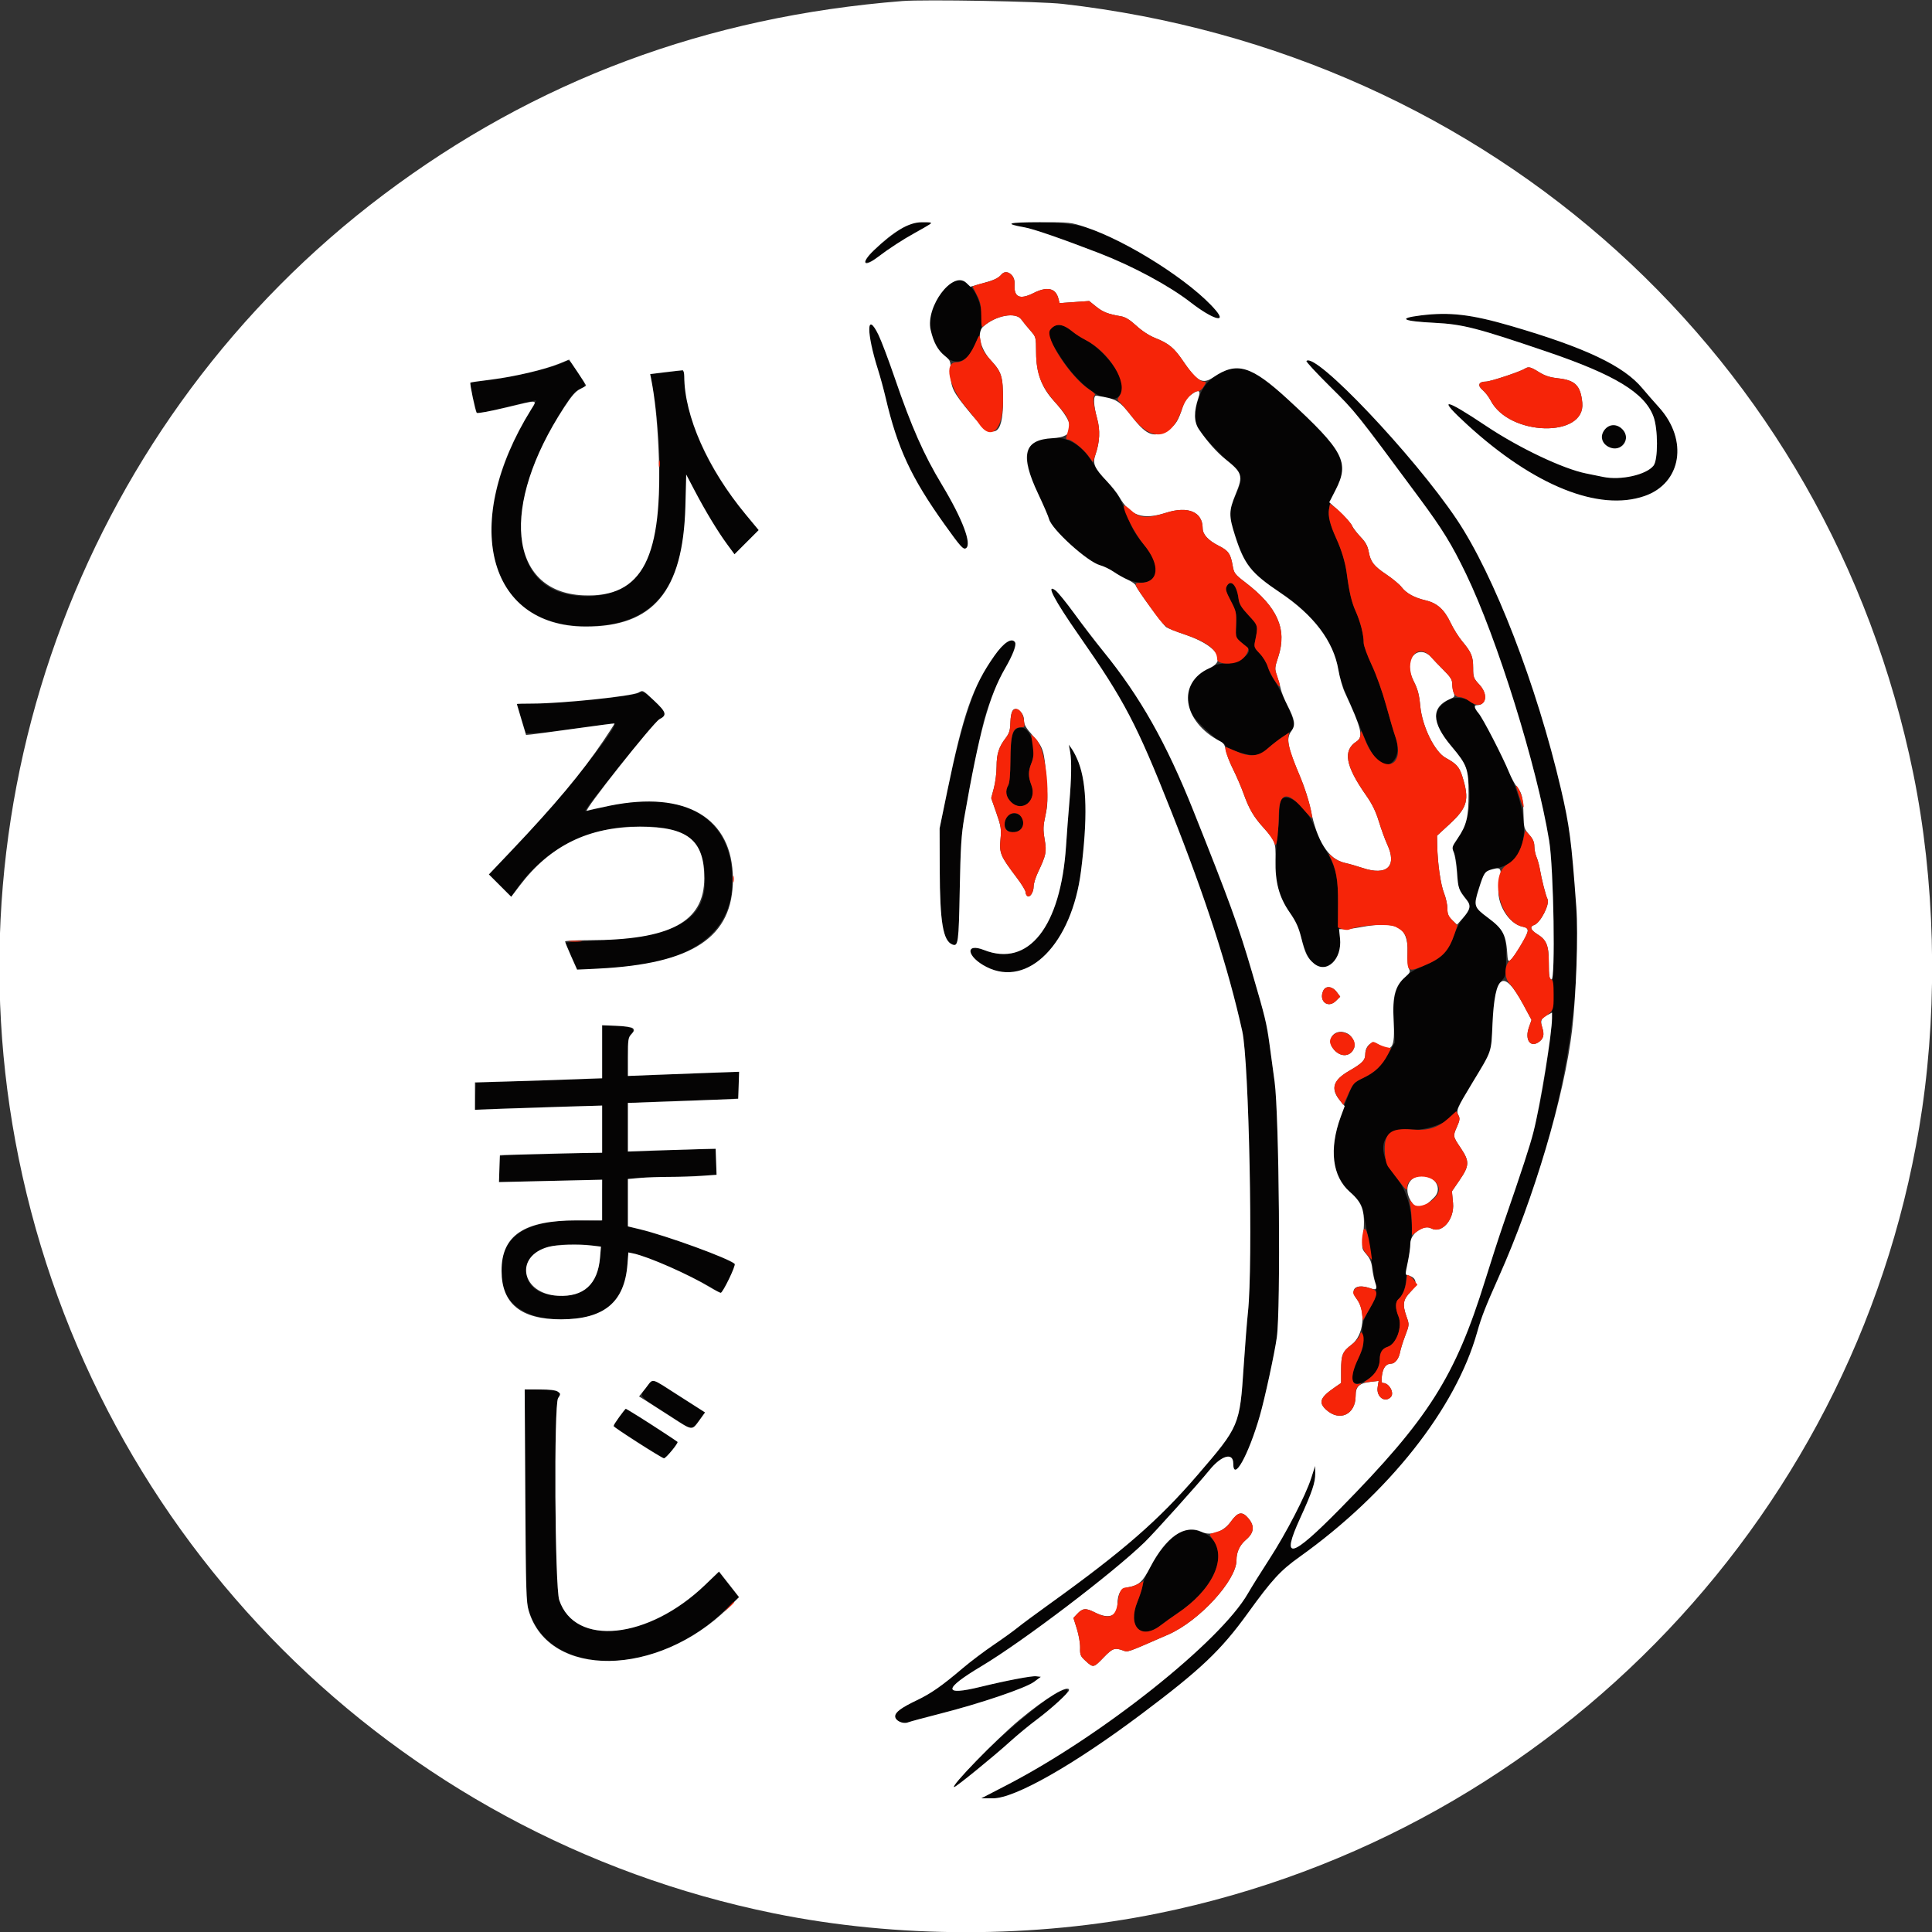 <svg id="svg" version="1.1" xmlns="http://www.w3.org/2000/svg" xmlns:xlink="http://www.w3.org/1999/xlink" width="400" height="400" viewBox="0, 0, 400,400"><rect x="0" y="0" width="400" height="400" fill="#333333" stroke="none"/><g id="svgg"><path id="path0" d="M185.690 47.983 C 182.815 49.985,179.000 53.419,179.000 54.006 C 179.000 54.675,180.327 54.299,181.724 53.234 C 184.032 51.476,186.986 49.553,189.500 48.175 C 193.488 45.989,193.482 45.998,190.824 46.014 C 188.539 46.027,188.453 46.060,185.690 47.983 M209.417 46.360 C 209.738 46.547,210.938 46.863,212.084 47.063 C 213.938 47.386,219.631 49.351,227.500 52.382 C 234.481 55.072,242.020 59.125,246.490 62.592 C 250.946 66.049,254.074 67.060,251.750 64.293 C 246.833 58.439,233.506 49.921,224.731 47.024 C 221.505 45.959,207.701 45.361,209.417 46.360 M197.816 58.189 C 194.827 59.206,191.909 64.952,192.681 68.299 C 194.200 74.881,199.194 77.084,201.460 72.171 C 201.757 71.527,202.262 70.438,202.583 69.750 C 204.825 64.945,201.520 56.928,197.816 58.189 M294.156 65.301 C 289.248 65.913,290.335 66.500,297.000 66.836 C 302.867 67.133,305.797 67.885,320.333 72.831 C 334.368 77.606,340.498 81.339,342.326 86.223 C 343.296 88.816,343.308 95.185,342.346 96.409 C 340.845 98.316,335.549 99.497,331.902 98.738 C 330.947 98.539,329.360 98.215,328.374 98.018 C 323.588 97.059,314.463 92.721,307.667 88.174 C 298.823 82.256,297.491 82.190,303.833 87.982 C 317.623 100.578,331.030 105.963,340.481 102.701 C 348.152 100.054,349.606 91.107,343.469 84.324 C 342.386 83.128,340.844 81.359,340.041 80.395 C 336.166 75.735,328.258 71.982,312.833 67.482 C 304.609 65.083,300.118 64.559,294.156 65.301 M179.934 67.570 C 179.729 68.375,180.726 73.221,181.770 76.500 C 182.236 77.967,182.952 80.592,183.359 82.333 C 185.797 92.761,188.639 98.883,195.503 108.496 C 198.867 113.207,199.439 113.847,199.985 113.509 C 201.277 112.711,199.278 107.429,195.000 100.333 C 191.254 94.122,188.711 88.366,185.278 78.333 C 182.142 69.167,180.412 65.683,179.934 67.570 M218.455 67.412 C 216.367 68.358,216.571 69.385,219.829 74.327 C 225.035 82.221,232.333 85.423,232.333 79.811 C 232.333 77.272,228.153 72.112,224.649 70.324 C 223.841 69.912,222.652 69.154,222.007 68.639 C 220.440 67.389,219.342 67.010,218.455 67.412 M117.321 74.687 C 115.262 76.012,105.472 78.354,99.871 78.862 C 98.360 78.999,97.337 79.242,97.342 79.463 C 97.358 80.143,98.603 85.381,98.794 85.572 C 98.898 85.676,101.687 85.085,104.992 84.259 C 108.296 83.433,111.000 82.830,111.000 82.919 C 111.000 83.007,110.467 83.957,109.815 85.030 C 95.472 108.641,100.896 129.657,121.333 129.657 C 135.604 129.657,141.978 121.488,142.003 103.167 L 142.010 98.167 144.037 101.971 C 146.305 106.229,148.782 110.276,150.760 112.957 L 152.081 114.747 154.575 112.253 L 157.070 109.758 154.785 107.019 C 146.838 97.494,142.544 88.336,141.791 79.310 L 141.565 76.598 140.366 76.785 C 139.706 76.888,138.154 77.075,136.917 77.199 C 135.679 77.324,134.667 77.465,134.667 77.513 C 134.667 77.561,134.962 79.330,135.324 81.444 C 137.486 94.093,136.737 110.067,133.682 116.467 C 131.044 121.994,124.543 124.596,117.363 123.001 C 105.692 120.409,104.668 104.729,115.024 87.167 C 118.029 82.070,118.828 81.038,120.216 80.458 C 121.516 79.915,121.496 79.839,119.088 76.270 C 118.100 74.805,117.698 74.444,117.321 74.687 M270.333 74.852 C 270.333 74.955,272.634 77.317,275.446 80.102 C 280.666 85.273,280.620 85.216,293.905 103.167 C 298.672 109.608,300.568 112.694,303.530 118.833 C 310.126 132.503,318.395 159.253,320.892 175.000 C 321.789 180.653,321.794 209.042,320.900 215.500 C 318.797 230.692,317.920 234.134,311.200 253.593 C 310.359 256.027,308.683 261.202,307.475 265.093 C 301.278 285.053,295.790 293.701,277.519 312.292 C 267.232 322.759,265.089 323.269,269.212 314.268 C 271.663 308.916,272.339 306.896,272.306 305.031 L 272.278 303.500 271.480 306.000 C 270.325 309.619,266.280 317.446,262.782 322.833 C 261.115 325.400,259.121 328.595,258.351 329.933 C 252.605 339.921,228.088 359.407,208.500 369.555 L 203.167 372.317 205.589 372.325 C 210.097 372.340,222.270 365.431,236.330 354.876 C 248.617 345.653,252.766 341.718,258.345 333.996 C 263.351 327.065,265.095 325.166,269.031 322.360 C 287.501 309.190,301.399 291.611,305.834 275.812 C 306.712 272.683,307.538 270.572,310.323 264.333 C 326.050 229.098,330.458 194.494,323.183 163.360 C 318.168 141.895,309.331 119.042,301.590 107.518 C 292.476 93.949,270.333 70.809,270.333 74.852 M253.703 76.694 C 250.189 78.100,248.296 80.591,247.584 84.746 C 247.054 87.842,247.743 89.066,252.919 94.220 C 257.658 98.938,257.522 98.513,255.673 102.848 C 254.399 105.838,254.419 106.874,255.841 111.214 C 257.732 116.985,259.244 118.847,265.242 122.790 C 271.767 127.079,276.197 132.944,277.023 138.388 C 277.247 139.870,277.925 142.015,278.744 143.833 C 279.486 145.483,280.905 148.858,281.896 151.333 C 284.454 157.725,286.412 159.639,288.378 157.673 C 289.505 156.546,289.658 154.667,288.816 152.292 C 288.532 151.490,287.702 148.658,286.972 146.000 C 286.203 143.201,284.948 139.688,283.989 137.654 C 283.078 135.721,282.333 133.666,282.333 133.087 C 282.333 131.388,281.668 128.763,280.678 126.555 C 279.831 124.667,279.348 122.614,278.822 118.667 C 278.526 116.447,277.750 113.866,276.674 111.515 C 274.621 107.034,274.607 105.344,276.586 101.382 C 279.434 95.682,278.181 93.316,266.724 82.760 C 260.267 76.811,257.100 75.336,253.703 76.694 M332.391 88.771 C 330.206 91.098,333.592 94.438,335.848 92.182 C 336.298 91.732,336.667 90.975,336.667 90.500 C 336.667 88.405,333.818 87.253,332.391 88.771 M215.514 90.910 C 211.943 91.817,211.748 95.490,214.916 102.191 C 216.036 104.561,217.059 106.929,217.188 107.453 C 217.716 109.590,225.141 116.320,227.744 117.021 C 228.511 117.227,229.782 117.840,230.570 118.382 C 237.860 123.397,242.324 119.348,236.800 112.730 C 235.307 110.942,234.400 109.465,233.793 107.835 C 232.136 103.384,231.344 101.953,229.398 99.898 C 228.323 98.763,226.890 96.909,226.215 95.779 C 223.639 91.470,219.938 89.786,215.514 90.910 M253.980 121.370 C 253.665 121.959,253.801 122.450,254.809 124.374 C 255.941 126.537,256.008 126.836,255.924 129.364 C 255.825 132.304,255.610 131.874,258.257 134.028 C 259.528 135.062,256.657 137.333,254.079 137.333 C 248.208 137.333,243.858 143.362,246.610 147.685 C 247.675 149.358,251.211 152.747,252.689 153.511 C 253.227 153.790,253.667 154.144,253.667 154.298 C 253.667 154.877,257.712 156.333,259.319 156.333 C 260.741 156.333,261.116 156.167,262.547 154.902 C 263.438 154.115,264.944 152.981,265.895 152.382 C 268.415 150.792,268.453 150.201,266.321 145.584 C 265.369 143.521,264.225 141.347,263.779 140.752 C 263.334 140.158,262.759 138.972,262.502 138.117 C 262.233 137.225,261.512 136.028,260.809 135.308 C 259.731 134.205,259.611 133.919,259.810 132.943 C 260.516 129.497,260.539 129.593,258.499 127.390 C 256.978 125.747,256.569 125.063,256.423 123.922 C 256.066 121.126,254.812 119.816,253.980 121.370 M217.667 122.007 C 217.667 122.905,219.602 126.129,223.455 131.651 C 232.779 145.012,235.335 149.890,242.501 168.000 C 249.695 186.179,254.299 200.435,257.197 213.500 C 258.598 219.813,259.447 261.714,258.376 271.667 C 258.169 273.592,257.772 278.617,257.493 282.833 C 256.678 295.157,256.619 295.298,247.959 305.359 C 239.875 314.752,232.573 321.111,217.167 332.178 C 214.417 334.153,211.492 336.320,210.667 336.994 C 209.842 337.667,207.592 339.286,205.667 340.591 C 203.742 341.895,200.892 344.047,199.333 345.372 C 195.014 349.044,192.755 350.623,189.813 352.025 C 186.597 353.557,185.333 354.495,185.333 355.349 C 185.333 356.257,186.938 357.008,188.000 356.597 C 188.458 356.420,191.454 355.610,194.656 354.798 C 202.891 352.709,212.328 349.511,214.082 348.214 L 215.500 347.167 214.500 347.052 C 213.579 346.946,208.250 347.963,203.000 349.247 C 195.175 351.160,195.251 349.720,203.227 344.954 C 211.789 339.839,230.416 325.680,237.001 319.282 C 239.011 317.329,248.092 307.225,250.391 304.384 C 252.875 301.313,255.333 300.625,255.333 303.000 C 255.333 306.932,258.469 301.314,260.820 293.171 C 261.855 289.584,263.905 280.128,264.353 276.869 C 265.176 270.893,264.833 230.901,263.900 224.000 C 262.097 210.657,262.431 212.273,259.183 201.167 C 256.422 191.726,254.524 186.507,247.039 167.763 C 241.462 153.800,236.052 144.231,228.445 134.879 C 226.825 132.888,224.130 129.374,222.455 127.070 C 219.585 123.121,217.667 121.093,217.667 122.007 M208.081 133.181 C 203.673 136.268,199.704 146.438,196.117 163.833 L 194.536 171.500 194.562 180.029 C 194.596 190.963,195.247 194.809,197.191 195.555 C 198.387 196.015,198.495 195.205,198.704 184.234 C 198.873 175.376,199.036 172.772,199.633 169.333 C 200.676 163.338,203.293 150.427,203.824 148.667 C 204.852 145.254,206.726 140.742,208.102 138.366 C 210.847 133.625,210.837 131.250,208.081 133.181 M132.147 143.486 C 130.345 144.243,116.276 145.666,110.583 145.666 C 108.612 145.667,107.002 145.704,107.005 145.750 C 107.008 145.796,107.432 147.183,107.947 148.833 L 108.884 151.833 111.025 151.764 C 112.203 151.726,116.311 151.245,120.153 150.695 C 123.996 150.145,127.182 149.737,127.233 149.788 C 127.999 150.555,115.959 165.503,106.702 175.279 L 101.230 181.057 103.556 183.384 L 105.883 185.710 106.788 184.342 C 112.492 175.723,122.620 170.715,133.617 171.075 C 142.090 171.354,145.521 174.126,145.930 181.028 C 146.478 190.285,140.835 193.752,123.667 194.707 C 120.092 194.906,117.129 195.103,117.083 195.146 C 117.037 195.188,117.562 196.446,118.250 197.940 L 119.500 200.658 121.167 200.659 C 140.725 200.670,151.163 194.671,151.604 183.166 C 152.135 169.288,141.502 162.958,124.701 167.149 C 122.795 167.624,121.203 167.973,121.164 167.923 C 120.881 167.568,135.785 149.157,136.650 148.793 C 138.295 148.101,137.958 147.230,135.086 144.741 C 133.227 143.130,133.110 143.081,132.147 143.486 M299.804 144.964 C 296.166 147.182,296.410 149.747,300.734 154.771 C 303.249 157.694,303.865 159.099,304.151 162.563 C 304.578 167.745,303.919 170.316,300.987 174.913 C 300.569 175.568,300.579 175.793,301.067 176.746 C 301.428 177.451,301.666 178.907,301.746 180.890 C 301.865 183.826,301.918 184.010,303.101 185.528 C 304.640 187.503,304.636 187.862,303.051 189.873 C 302.346 190.768,301.523 192.233,301.222 193.130 C 299.923 197.005,298.625 198.368,294.690 199.990 C 289.528 202.119,288.196 204.606,288.541 211.474 L 288.762 215.886 287.412 218.193 C 285.755 221.026,284.869 221.880,282.233 223.185 C 280.283 224.151,280.132 224.314,279.298 226.352 C 274.927 237.041,275.059 242.542,279.798 247.120 C 281.505 248.770,281.988 249.463,282.162 250.513 C 282.282 251.239,282.600 252.883,282.870 254.167 C 283.139 255.450,283.510 257.625,283.694 259.000 C 283.878 260.375,284.181 262.400,284.366 263.500 C 285.181 268.333,285.202 268.140,283.547 270.988 C 281.986 273.675,281.832 274.400,282.199 277.333 C 282.357 278.596,282.198 279.228,281.194 281.324 C 279.293 285.289,279.665 287.277,282.102 286.181 C 284.346 285.172,285.667 283.429,285.667 281.479 C 285.667 280.007,286.163 279.205,287.297 278.845 C 289.126 278.264,290.412 274.631,289.533 272.527 C 288.857 270.910,288.853 269.537,289.522 268.982 C 290.490 268.178,291.042 266.629,291.156 264.392 C 291.219 263.168,291.458 261.267,291.688 260.167 C 293.069 253.547,292.134 247.562,289.132 243.820 C 284.413 237.938,285.956 233.272,292.426 233.859 C 295.992 234.182,301.667 231.614,301.667 229.678 C 301.667 229.535,303.108 227.037,304.869 224.126 C 308.959 217.365,308.731 218.034,309.003 212.000 C 309.242 206.697,309.830 204.287,311.307 202.548 C 311.718 202.065,311.833 201.114,311.833 198.214 C 311.833 193.430,311.409 192.506,308.079 190.042 C 305.129 187.859,305.011 187.480,306.178 183.932 C 307.279 180.580,307.674 180.090,309.486 179.818 C 316.222 178.808,317.436 171.105,312.584 160.159 C 310.442 155.327,307.060 148.789,306.133 147.687 C 305.693 147.165,305.333 146.579,305.333 146.386 C 305.333 144.818,301.612 143.861,299.804 144.964 M210.624 150.792 C 209.532 151.336,209.204 152.903,209.184 157.667 C 209.173 160.359,209.019 162.091,208.750 162.561 C 208.060 163.767,208.254 164.972,209.308 166.026 C 211.612 168.330,214.762 165.757,213.543 162.566 C 212.859 160.774,212.858 159.701,213.542 157.993 C 214.951 154.471,212.984 149.616,210.624 150.792 M221.560 155.667 C 221.894 157.499,221.831 161.242,221.381 166.333 C 221.195 168.442,220.893 172.417,220.712 175.167 C 219.607 191.871,212.941 200.322,203.732 196.692 C 199.692 195.100,200.142 198.114,204.254 200.198 C 212.871 204.564,221.909 195.384,223.812 180.333 C 225.459 167.298,224.882 159.366,221.979 155.167 L 221.287 154.167 221.560 155.667 M265.307 165.531 C 265.034 165.861,264.854 167.034,264.833 168.621 C 264.815 170.029,264.712 171.327,264.605 171.507 C 264.497 171.686,264.312 173.933,264.193 176.500 C 263.911 182.619,264.529 185.334,267.018 188.913 C 268.304 190.762,268.859 191.970,269.389 194.080 C 270.774 199.594,273.092 201.616,275.604 199.501 C 277.242 198.123,277.710 196.470,277.323 193.427 C 277.142 192.001,277.008 188.883,277.026 186.500 C 277.063 181.508,276.531 179.371,274.328 175.667 C 273.620 174.475,272.714 172.622,272.317 171.549 C 270.754 167.336,266.699 163.854,265.307 165.531 M208.532 169.055 C 207.322 170.783,208.118 172.459,210.059 172.273 C 212.416 172.046,212.463 168.627,210.113 168.398 C 209.328 168.322,208.930 168.487,208.532 169.055 M124.667 217.799 L 124.667 223.333 122.750 223.365 C 121.696 223.383,115.808 223.570,109.667 223.782 L 98.500 224.167 98.402 226.967 L 98.305 229.767 103.236 229.552 C 105.948 229.434,111.879 229.238,116.417 229.117 L 124.667 228.897 124.667 233.729 L 124.667 238.562 119.113 238.781 C 116.059 238.901,111.728 239.000,109.488 239.000 C 107.249 239.000,104.948 239.094,104.375 239.208 L 103.333 239.417 103.333 242.066 L 103.333 244.714 114.010 244.474 L 124.687 244.233 124.594 248.485 L 124.500 252.736 119.617 252.686 C 109.358 252.582,104.275 255.624,103.748 262.181 C 103.190 269.140,107.822 273.179,116.333 273.153 C 125.063 273.127,129.312 269.554,129.912 261.734 L 130.099 259.302 131.133 259.520 C 134.280 260.184,143.799 264.392,147.646 266.820 C 148.383 267.286,149.106 267.667,149.252 267.667 C 149.521 267.667,152.452 261.997,152.267 261.835 C 150.725 260.482,139.353 256.264,132.858 254.635 L 130.000 253.918 130.000 249.006 L 130.000 244.093 131.750 243.883 C 132.712 243.767,135.150 243.670,137.167 243.668 C 139.183 243.666,142.527 243.566,144.596 243.447 L 148.359 243.230 148.263 240.568 L 148.167 237.906 144.833 237.953 C 143.000 237.979,138.912 238.097,135.750 238.215 L 130.000 238.429 130.000 233.427 L 130.000 228.425 133.083 228.221 C 134.779 228.108,139.467 227.931,143.500 227.827 C 147.533 227.723,151.321 227.562,151.917 227.470 L 153.000 227.303 153.000 224.601 L 153.000 221.900 147.583 222.114 C 144.604 222.231,139.429 222.427,136.083 222.548 L 130.000 222.768 130.000 218.822 C 130.000 215.314,130.075 214.796,130.678 214.155 C 131.738 213.026,130.826 212.525,127.449 212.382 L 124.667 212.265 124.667 217.799 M122.831 257.885 L 124.421 258.103 124.231 260.374 C 123.760 265.987,120.834 268.583,115.336 268.265 C 111.347 268.034,109.000 266.183,109.000 263.267 C 109.000 258.829,114.397 256.729,122.831 257.885 M133.840 287.225 C 132.315 289.223,132.021 288.837,138.005 292.674 L 143.167 295.983 143.934 295.075 C 144.355 294.575,144.985 293.779,145.333 293.306 L 145.966 292.445 140.658 289.056 C 134.422 285.075,135.302 285.311,133.840 287.225 M108.760 309.385 C 108.858 325.772,108.997 331.579,109.321 332.833 C 113.046 347.219,135.176 347.628,149.868 333.582 L 152.977 330.610 150.905 328.027 L 148.833 325.445 145.444 328.639 C 133.956 339.464,118.923 340.831,115.795 331.333 C 114.886 328.575,114.649 290.845,115.532 289.497 C 116.408 288.161,115.786 287.850,111.966 287.718 L 108.631 287.603 108.760 309.385 M128.205 293.374 C 127.110 294.793,126.981 295.121,127.372 295.491 C 127.990 296.079,137.310 302.000,137.617 302.000 C 137.891 302.000,140.448 298.658,140.277 298.522 C 139.364 297.793,129.722 291.640,129.557 291.681 C 129.526 291.689,128.917 292.451,128.205 293.374 M244.350 317.248 C 241.514 318.645,237.211 324.780,236.542 328.379 C 236.419 329.046,235.946 330.505,235.492 331.622 C 233.390 336.795,236.232 339.655,240.333 336.495 C 241.158 335.859,242.814 334.670,244.013 333.852 C 250.635 329.336,253.769 323.245,251.482 319.333 C 250.159 317.069,246.742 316.070,244.350 317.248 M219.372 350.183 C 214.962 352.097,195.228 370.020,197.555 369.997 C 197.945 369.993,205.707 363.676,209.051 360.641 C 210.581 359.253,213.108 357.169,214.667 356.010 C 220.533 351.650,222.984 348.615,219.372 350.183 " stroke="none" fill="#050404" fill-rule="evenodd"></path><path id="path1" d="M186.833 0.216 C 146.314 3.412,110.824 16.657,79.399 40.308 C 18.095 86.448,-11.466 164.542,3.873 239.833 C 19.925 318.625,81.375 380.075,160.167 396.127 C 185.769 401.343,214.231 401.343,239.833 396.127 C 322.285 379.330,385.854 312.344,397.964 229.500 C 401.251 207.012,400.590 182.074,396.127 160.167 C 378.578 74.024,308.811 10.899,220.000 0.806 C 215.389 0.282,191.405 -0.145,186.833 0.216 M192.491 46.448 C 192.129 46.694,190.783 47.472,189.500 48.175 C 186.986 49.553,184.032 51.476,181.724 53.234 C 178.735 55.513,178.167 54.482,180.940 51.809 C 185.011 47.885,188.177 46.029,190.824 46.014 C 192.872 46.002,193.070 46.053,192.491 46.448 M224.731 47.024 C 233.506 49.921,246.833 58.439,251.750 64.293 C 254.074 67.060,250.946 66.049,246.490 62.592 C 242.020 59.125,234.481 55.072,227.500 52.382 C 219.631 49.351,213.938 47.386,212.084 47.063 C 207.743 46.307,208.598 46.021,215.231 46.010 C 221.491 46.000,221.696 46.022,224.731 47.024 M209.515 57.017 C 209.912 57.456,210.106 58.111,210.057 58.846 C 209.875 61.547,211.118 62.121,214.000 60.667 C 216.834 59.236,218.588 59.647,219.147 61.872 L 219.368 62.755 222.434 62.539 L 225.500 62.323 226.963 63.494 C 228.377 64.627,229.410 65.027,232.108 65.488 C 233.003 65.641,233.946 66.224,235.277 67.448 C 236.439 68.517,237.945 69.496,239.169 69.981 C 241.984 71.094,243.104 72.023,244.980 74.804 C 247.823 79.017,248.978 79.632,251.203 78.117 C 256.089 74.791,259.029 75.670,266.724 82.760 C 278.244 93.374,279.467 95.711,276.510 101.460 L 275.208 103.990 277.282 105.866 C 278.422 106.898,279.592 108.213,279.881 108.788 C 280.170 109.363,281.006 110.456,281.740 111.217 C 282.731 112.244,283.151 113.016,283.372 114.217 C 283.767 116.353,284.434 117.204,287.119 119.000 C 288.352 119.825,289.744 120.992,290.212 121.593 C 291.206 122.869,292.824 123.750,295.200 124.309 C 297.537 124.859,299.025 126.196,300.310 128.899 C 300.902 130.146,301.983 131.879,302.713 132.750 C 304.635 135.044,304.996 135.913,304.998 138.257 C 305.000 140.232,305.074 140.429,306.333 141.795 C 308.072 143.681,307.761 146.000,305.770 146.000 C 305.107 146.000,305.245 146.632,306.141 147.697 C 307.052 148.780,311.156 156.739,312.449 159.931 C 312.916 161.085,313.675 162.477,314.136 163.024 C 315.116 164.189,315.341 165.202,315.433 168.862 C 315.496 171.383,315.570 171.636,316.583 172.790 C 317.364 173.679,317.667 174.349,317.667 175.189 C 317.667 175.830,317.868 176.837,318.114 177.427 C 318.361 178.017,318.664 179.100,318.790 179.833 C 319.166 182.040,320.035 185.459,320.387 186.120 C 320.942 187.161,318.928 191.100,317.629 191.512 C 316.657 191.820,316.880 192.538,318.201 193.355 C 320.214 194.599,320.664 195.698,320.665 199.381 C 320.666 202.026,320.762 202.632,321.203 202.801 C 322.075 203.136,321.685 179.821,320.720 173.959 C 318.182 158.537,309.949 132.136,303.530 118.833 C 300.568 112.694,298.672 109.608,293.905 103.167 C 280.606 85.196,280.671 85.278,275.408 80.065 C 272.576 77.260,270.361 74.862,270.486 74.736 C 272.370 72.853,292.691 94.270,301.590 107.518 C 309.331 119.042,318.168 141.895,323.183 163.360 C 324.949 170.919,325.347 173.985,326.355 187.833 C 326.765 193.455,326.338 205.951,325.488 213.216 C 323.889 226.880,317.644 247.930,310.323 264.333 C 307.538 270.572,306.712 272.683,305.834 275.812 C 301.399 291.611,287.501 309.190,269.031 322.360 C 265.095 325.166,263.351 327.065,258.345 333.996 C 252.766 341.718,248.617 345.653,236.330 354.876 C 222.270 365.431,210.097 372.340,205.589 372.325 L 203.167 372.317 208.500 369.555 C 228.088 359.407,252.605 339.921,258.351 329.933 C 259.121 328.595,261.115 325.400,262.782 322.833 C 266.280 317.446,270.325 309.619,271.480 306.000 L 272.278 303.500 272.306 305.031 C 272.339 306.896,271.663 308.916,269.212 314.268 C 265.089 323.269,267.232 322.759,277.519 312.292 C 295.790 293.701,301.278 285.053,307.475 265.093 C 308.683 261.202,310.359 256.027,311.200 253.593 C 315.232 241.919,316.760 237.246,317.499 234.333 C 318.910 228.768,321.333 213.870,321.333 210.755 L 321.333 209.650 320.316 210.176 C 319.032 210.840,318.842 211.345,319.327 212.814 C 319.800 214.247,319.563 215.106,318.504 215.800 C 316.781 216.929,315.670 215.189,316.541 212.724 L 317.091 211.167 315.462 208.138 C 311.299 200.396,309.485 201.481,309.006 212.000 C 308.731 218.034,308.959 217.365,304.869 224.126 C 301.570 229.577,301.426 229.927,302.014 231.026 C 302.277 231.518,302.197 232.045,301.681 233.213 C 300.782 235.243,300.781 235.237,302.400 237.647 C 304.279 240.446,304.254 241.313,302.204 244.313 L 300.608 246.649 300.837 249.093 C 301.153 252.465,298.523 255.505,296.313 254.323 C 294.698 253.458,292.003 255.400,291.994 257.434 C 291.991 258.203,291.766 259.883,291.494 261.167 C 290.882 264.056,290.874 263.889,291.633 264.088 C 293.365 264.541,293.538 265.933,292.051 267.448 C 290.464 269.065,290.307 270.065,291.233 272.671 C 291.791 274.243,291.787 274.296,290.932 276.549 C 290.455 277.805,289.973 279.348,289.862 279.978 C 289.628 281.294,288.812 282.333,288.012 282.333 C 286.981 282.333,286.339 283.154,286.123 284.750 C 285.961 285.948,286.017 286.333,286.350 286.333 C 287.629 286.333,288.764 288.436,287.933 289.267 C 286.683 290.517,284.909 289.153,285.228 287.186 L 285.437 285.902 283.890 286.076 C 281.405 286.356,280.667 287.030,280.667 289.019 C 280.667 292.876,277.322 294.420,274.545 291.846 C 272.939 290.358,273.324 289.332,276.250 287.309 L 277.667 286.329 277.667 283.680 C 277.667 280.493,277.938 279.834,279.853 278.380 C 282.317 276.509,282.864 271.526,280.891 268.938 C 279.318 266.877,280.760 265.703,283.634 266.705 C 284.995 267.180,285.227 266.925,284.718 265.516 C 284.492 264.892,284.216 263.583,284.104 262.607 C 283.954 261.304,283.637 260.530,282.909 259.692 C 281.953 258.591,281.927 258.472,282.166 256.358 C 282.771 250.999,282.257 249.169,279.468 246.761 C 275.832 243.622,275.130 237.868,277.575 231.257 L 278.405 229.015 277.503 227.943 C 275.413 225.459,275.945 223.661,279.350 221.697 C 282.079 220.124,282.667 219.507,282.667 218.212 C 282.667 216.586,284.016 215.384,285.071 216.070 C 288.205 218.110,288.866 217.175,288.533 211.174 C 288.263 206.309,288.845 204.123,290.892 202.327 C 291.939 201.407,292.038 201.192,291.703 200.557 C 291.481 200.137,291.359 198.691,291.411 197.112 C 291.584 191.829,289.108 190.551,281.500 191.997 C 280.400 192.206,278.992 192.376,278.371 192.375 L 277.243 192.374 277.440 194.271 C 277.892 198.623,274.675 201.700,272.014 199.460 C 270.670 198.329,270.229 197.427,269.389 194.080 C 268.859 191.970,268.304 190.762,267.018 188.913 C 264.831 185.768,263.978 182.622,264.073 178.043 C 264.149 174.386,264.017 174.030,261.611 171.385 C 259.579 169.150,258.614 167.504,257.478 164.333 C 256.986 162.958,256.005 160.681,255.299 159.272 C 254.593 157.864,253.916 156.095,253.796 155.341 C 253.628 154.294,253.357 153.857,252.644 153.488 C 244.800 149.432,243.611 141.345,250.417 138.336 C 254.142 136.688,251.737 133.508,245.084 131.287 C 243.501 130.759,241.886 130.117,241.495 129.861 C 240.793 129.401,235.533 122.242,235.135 121.204 C 235.021 120.908,234.275 120.377,233.475 120.023 C 232.676 119.670,231.373 118.934,230.580 118.388 C 229.787 117.843,228.511 117.227,227.744 117.021 C 225.141 116.320,217.716 109.590,217.188 107.453 C 217.059 106.929,216.036 104.561,214.916 102.191 C 211.123 94.169,211.932 91.044,217.881 90.730 C 222.714 90.475,222.799 88.049,218.152 82.955 C 215.634 80.193,214.530 77.164,214.513 72.966 C 214.500 69.790,214.491 69.756,213.333 68.445 C 212.692 67.718,211.850 66.683,211.464 66.145 C 210.304 64.530,206.204 65.282,203.583 67.590 C 202.166 68.838,202.926 72.237,205.156 74.621 C 207.381 77.000,207.667 77.942,207.667 82.915 C 207.667 90.466,205.679 91.290,201.026 85.667 C 197.235 81.087,196.833 80.280,196.833 77.257 C 196.833 74.683,196.833 74.681,195.574 73.642 C 194.108 72.432,193.284 70.909,192.681 68.299 C 191.571 63.489,197.272 55.923,200.034 58.541 L 200.901 59.363 203.247 58.713 C 205.865 57.988,206.688 57.611,207.318 56.852 C 207.911 56.138,208.779 56.203,209.515 57.017 M312.833 67.482 C 328.258 71.982,336.166 75.735,340.041 80.395 C 340.844 81.359,342.386 83.128,343.469 84.324 C 349.606 91.107,348.152 100.054,340.481 102.701 C 331.030 105.963,317.623 100.578,303.833 87.982 C 297.491 82.190,298.823 82.256,307.667 88.174 C 314.463 92.721,323.588 97.059,328.374 98.018 C 329.360 98.215,330.947 98.539,331.902 98.738 C 335.549 99.497,340.845 98.316,342.346 96.409 C 343.308 95.185,343.296 88.816,342.326 86.223 C 340.498 81.339,334.368 77.606,320.333 72.831 C 305.797 67.885,302.867 67.133,297.000 66.836 C 290.335 66.500,289.248 65.913,294.156 65.301 C 300.118 64.559,304.609 65.083,312.833 67.482 M181.887 69.344 C 182.466 70.530,183.992 74.575,185.278 78.333 C 188.711 88.366,191.254 94.122,195.000 100.333 C 199.278 107.429,201.277 112.711,199.985 113.509 C 199.439 113.847,198.867 113.207,195.503 108.496 C 188.639 98.883,185.797 92.761,183.359 82.333 C 182.952 80.592,182.236 77.967,181.770 76.500 C 179.320 68.805,179.395 64.243,181.887 69.344 M121.333 79.809 C 121.333 79.897,120.787 80.228,120.120 80.545 C 119.216 80.974,118.372 81.936,116.814 84.313 C 103.467 104.684,105.259 122.545,120.720 123.254 C 133.077 123.820,137.366 115.444,136.329 92.775 C 136.067 87.030,135.542 82.085,134.813 78.474 L 134.606 77.448 137.784 77.057 C 139.531 76.842,141.120 76.667,141.314 76.667 C 141.508 76.667,141.667 77.229,141.668 77.917 C 141.675 86.106,146.526 97.012,154.382 106.498 L 157.077 109.751 154.572 112.256 L 152.068 114.760 150.535 112.679 C 148.600 110.050,146.030 105.802,143.811 101.563 L 142.086 98.270 141.899 104.885 C 141.400 122.425,135.267 129.777,121.178 129.722 C 100.811 129.643,95.435 108.125,109.955 84.798 C 111.262 82.697,111.590 82.725,104.840 84.351 C 101.438 85.170,98.852 85.639,98.696 85.466 C 98.416 85.155,97.206 79.327,97.393 79.193 C 97.452 79.151,99.456 78.870,101.847 78.567 C 106.650 77.959,112.752 76.518,115.833 75.263 L 117.833 74.449 119.583 77.049 C 120.546 78.479,121.333 79.721,121.333 79.809 M318.623 77.036 C 319.851 77.800,320.892 78.139,322.582 78.324 C 326.149 78.716,327.252 79.830,327.596 83.392 C 328.305 90.727,312.395 90.307,308.611 82.892 C 308.241 82.165,307.497 81.201,306.959 80.748 C 305.815 79.785,306.133 79.000,307.668 79.000 C 308.562 79.000,314.665 76.980,315.667 76.353 C 316.469 75.850,316.859 75.940,318.623 77.036 M246.442 81.841 C 245.753 82.385,245.185 83.284,244.814 84.421 C 243.935 87.110,243.419 87.936,242.074 88.804 C 239.015 90.780,237.544 90.314,234.460 86.390 C 231.680 82.852,231.236 82.586,227.000 81.913 C 226.313 81.804,226.377 83.866,227.149 86.662 C 227.815 89.077,227.710 91.466,226.822 94.057 C 226.160 95.989,226.536 96.880,229.186 99.659 C 230.154 100.674,231.296 102.117,231.723 102.866 C 233.977 106.819,236.592 107.707,241.429 106.162 C 245.982 104.708,248.994 105.985,248.999 109.372 C 249.001 110.643,250.143 111.894,252.294 112.980 C 254.349 114.017,254.782 114.636,255.216 117.150 C 255.480 118.686,255.661 118.923,257.833 120.583 C 264.486 125.667,266.524 130.262,264.656 135.961 C 263.891 138.295,263.882 138.442,264.400 139.942 C 264.696 140.799,265.045 142.025,265.176 142.667 C 265.306 143.308,265.917 144.812,266.533 146.009 C 268.094 149.040,268.268 150.140,267.379 151.342 C 266.210 152.924,266.534 154.617,269.203 160.865 C 270.037 162.817,270.992 165.783,271.326 167.457 C 272.673 174.211,275.017 177.891,278.461 178.659 C 279.356 178.859,280.963 179.317,282.033 179.678 C 287.176 181.410,289.328 179.367,287.193 174.781 C 286.753 173.835,285.988 171.735,285.494 170.114 C 284.848 167.997,284.100 166.462,282.839 164.667 C 278.561 158.574,277.983 155.398,280.816 153.542 C 282.323 152.554,281.946 150.944,278.428 143.353 C 277.965 142.356,277.367 140.256,277.098 138.687 C 276.082 132.754,272.037 127.398,265.000 122.668 C 258.993 118.630,257.614 116.886,255.706 110.913 C 254.388 106.787,254.403 105.777,255.827 102.318 C 257.422 98.446,257.246 97.861,253.626 94.999 C 251.950 93.675,249.938 91.396,248.223 88.883 C 247.176 87.348,247.142 85.200,248.120 82.361 C 248.697 80.686,248.130 80.510,246.442 81.841 M335.848 88.818 C 337.906 90.875,335.625 93.858,333.024 92.512 C 331.476 91.712,331.194 90.046,332.391 88.771 C 333.352 87.749,334.799 87.768,335.848 88.818 M222.455 127.070 C 224.130 129.374,226.825 132.888,228.445 134.879 C 236.052 144.231,241.462 153.800,247.039 167.763 C 254.524 186.507,256.422 191.726,259.183 201.167 C 261.952 210.636,262.244 211.829,262.814 216.000 C 263.102 218.108,263.591 221.708,263.900 224.000 C 264.833 230.901,265.176 270.893,264.353 276.869 C 263.905 280.128,261.855 289.584,260.820 293.171 C 258.469 301.314,255.333 306.932,255.333 303.000 C 255.333 300.625,252.875 301.313,250.391 304.384 C 248.092 307.225,239.011 317.329,237.001 319.282 C 230.416 325.680,211.789 339.839,203.227 344.954 C 195.251 349.720,195.175 351.160,203.000 349.247 C 208.250 347.963,213.579 346.946,214.500 347.052 L 215.500 347.167 214.082 348.214 C 212.328 349.511,202.891 352.709,194.656 354.798 C 191.454 355.610,188.458 356.420,188.000 356.597 C 186.938 357.008,185.333 356.257,185.333 355.349 C 185.333 354.495,186.597 353.557,189.813 352.025 C 192.755 350.623,195.014 349.044,199.333 345.372 C 200.892 344.047,203.742 341.895,205.667 340.591 C 207.592 339.286,209.842 337.667,210.667 336.994 C 211.492 336.320,214.417 334.153,217.167 332.178 C 232.573 321.111,239.875 314.752,247.959 305.359 C 256.619 295.298,256.678 295.157,257.493 282.833 C 257.772 278.617,258.169 273.592,258.376 271.667 C 259.447 261.714,258.598 219.813,257.197 213.500 C 254.299 200.435,249.695 186.179,242.501 168.000 C 235.335 149.890,232.779 145.012,223.455 131.651 C 218.238 124.174,216.425 120.707,218.538 122.246 C 219.018 122.595,220.780 124.766,222.455 127.070 M210.171 133.007 C 210.499 133.538,209.703 135.602,208.102 138.366 C 204.747 144.161,202.722 151.563,199.633 169.333 C 199.036 172.772,198.873 175.376,198.704 184.234 C 198.495 195.205,198.387 196.015,197.191 195.555 C 195.247 194.809,194.596 190.963,194.562 180.029 L 194.536 171.500 196.117 163.833 C 199.425 147.789,201.391 142.143,205.888 135.764 C 207.839 132.996,209.503 131.925,210.171 133.007 M292.717 135.616 C 291.536 136.797,291.534 138.758,292.713 141.085 C 293.536 142.709,293.829 143.824,294.047 146.160 C 294.442 150.405,297.029 155.668,299.333 156.919 C 301.531 158.111,302.150 158.804,302.759 160.751 C 304.277 165.602,303.846 167.191,300.069 170.671 L 297.523 173.017 297.564 175.092 C 297.637 178.759,298.262 183.118,298.974 184.920 C 299.355 185.885,299.667 187.319,299.667 188.108 C 299.667 189.265,299.859 189.726,300.663 190.497 L 301.660 191.452 302.825 190.143 C 304.393 188.379,304.600 187.500,303.708 186.388 C 302.001 184.258,301.893 183.960,301.661 180.726 C 301.534 178.952,301.230 177.026,300.987 176.447 C 300.567 175.449,300.608 175.300,301.787 173.589 C 303.643 170.894,304.059 169.181,304.052 164.266 C 304.044 159.162,303.760 158.379,300.513 154.521 C 296.328 149.548,296.262 146.353,300.311 144.676 C 301.177 144.317,301.256 144.172,300.980 143.446 C 300.807 142.994,300.667 142.148,300.667 141.568 C 300.667 140.737,300.293 140.140,298.917 138.771 C 297.954 137.814,296.764 136.574,296.271 136.015 C 295.222 134.826,293.681 134.652,292.717 135.616 M135.453 145.087 C 137.967 147.457,138.143 148.083,136.526 148.914 C 135.285 149.551,120.467 168.276,121.524 167.870 C 121.838 167.750,123.929 167.280,126.172 166.826 C 142.063 163.608,151.713 169.335,151.739 182.000 C 151.763 194.044,143.475 199.547,123.816 200.542 L 119.481 200.762 118.238 197.964 C 117.554 196.426,116.996 195.054,116.997 194.917 C 116.999 194.779,119.212 194.664,121.917 194.660 C 138.783 194.638,145.808 190.867,145.812 181.833 C 145.816 173.917,142.380 171.165,132.500 171.169 C 121.838 171.174,113.948 175.035,107.605 183.352 L 105.840 185.667 103.526 183.354 L 101.213 181.040 105.856 176.154 C 114.920 166.616,120.429 160.034,124.946 153.345 C 126.242 151.427,127.271 149.827,127.234 149.789 C 127.196 149.752,123.566 150.222,119.166 150.835 C 114.766 151.448,110.659 151.998,110.039 152.058 L 108.912 152.167 107.961 149.000 C 107.437 147.258,107.007 145.796,107.004 145.750 C 107.002 145.704,108.462 145.666,110.250 145.665 C 116.291 145.661,130.902 144.142,132.211 143.382 C 133.117 142.856,133.048 142.820,135.453 145.087 M211.270 147.346 C 211.739 147.783,212.000 148.423,212.000 149.138 C 212.000 150.011,212.385 150.681,213.799 152.265 C 216.026 154.761,216.201 155.323,216.645 161.401 C 216.956 165.658,216.929 166.637,216.442 168.852 C 215.963 171.032,215.940 171.752,216.284 173.798 C 216.724 176.417,216.608 176.980,214.871 180.667 C 214.395 181.675,214.005 182.959,214.003 183.520 C 213.999 184.720,213.265 185.870,212.717 185.531 C 212.506 185.401,212.333 185.029,212.333 184.705 C 212.333 184.381,211.503 183.021,210.489 181.681 C 207.133 177.252,206.879 176.657,207.135 173.831 C 207.337 171.601,207.258 171.083,206.288 168.306 L 205.218 165.243 205.776 163.150 C 206.082 161.999,206.333 159.990,206.333 158.685 C 206.333 156.102,206.794 154.662,208.218 152.795 C 208.958 151.826,209.147 151.208,209.188 149.637 C 209.259 146.875,209.949 146.116,211.270 147.346 M223.311 157.864 C 225.030 162.419,225.187 169.455,223.812 180.333 C 221.909 195.384,212.871 204.564,204.254 200.198 C 200.142 198.114,199.692 195.100,203.732 196.692 C 212.941 200.322,219.607 191.871,220.712 175.167 C 220.893 172.417,221.195 168.442,221.381 166.333 C 221.831 161.242,221.894 157.499,221.560 155.667 L 221.287 154.167 221.979 155.167 C 222.359 155.717,222.958 156.931,223.311 157.864 M308.792 180.029 C 307.397 180.433,307.215 180.710,306.185 183.990 C 305.064 187.558,305.145 187.824,308.013 189.963 C 311.291 192.409,311.849 193.517,312.115 198.116 C 312.205 199.661,312.816 199.109,314.959 195.549 C 316.643 192.751,316.692 192.155,315.263 191.869 C 312.272 191.271,309.685 186.855,310.318 183.430 C 311.008 179.699,310.884 179.422,308.792 180.029 M276.787 205.423 L 277.473 206.346 276.601 207.217 C 274.956 208.862,272.973 207.288,273.961 205.120 C 274.463 204.016,275.852 204.165,276.787 205.423 M131.046 212.912 C 131.373 213.240,131.308 213.484,130.729 214.100 C 130.064 214.808,130.000 215.223,130.000 218.821 L 130.000 222.765 135.250 222.553 C 138.137 222.436,143.319 222.241,146.764 222.120 L 153.029 221.899 152.931 224.700 L 152.833 227.500 143.000 227.883 C 137.592 228.093,132.454 228.281,131.583 228.299 L 130.000 228.333 130.000 233.372 L 130.000 238.410 135.750 238.202 C 138.912 238.087,143.000 237.957,144.833 237.913 L 148.167 237.833 148.263 240.533 L 148.359 243.232 145.295 243.449 C 143.610 243.569,140.627 243.667,138.666 243.667 C 136.705 243.667,133.953 243.764,132.550 243.882 L 130.000 244.098 130.000 249.004 L 130.000 253.910 132.417 254.487 C 137.879 255.790,150.904 260.533,152.104 261.655 C 152.415 261.946,149.670 267.667,149.219 267.667 C 149.055 267.667,148.076 267.158,147.044 266.536 C 142.563 263.837,134.275 260.182,131.133 259.520 L 130.099 259.302 129.912 261.734 C 129.307 269.628,125.091 273.130,116.167 273.154 C 107.869 273.176,103.877 269.940,103.847 263.167 C 103.814 255.783,108.431 252.667,119.403 252.667 L 124.667 252.667 124.667 248.458 L 124.667 244.249 113.986 244.495 L 103.305 244.741 103.403 241.954 L 103.500 239.167 110.500 238.963 C 114.350 238.852,119.112 238.739,121.083 238.713 L 124.667 238.667 124.667 233.782 L 124.667 228.897 117.250 229.117 C 113.171 229.237,107.246 229.433,104.083 229.551 L 98.333 229.767 98.333 226.934 L 98.333 224.101 105.917 223.882 C 110.087 223.762,116.013 223.567,119.083 223.449 L 124.667 223.235 124.667 217.751 L 124.667 212.267 127.650 212.384 C 129.427 212.453,130.801 212.667,131.046 212.912 M279.018 214.010 C 280.081 214.579,280.732 216.159,280.297 217.114 C 279.487 218.892,277.429 218.908,276.044 217.147 C 274.377 215.028,276.581 212.705,279.018 214.010 M293.167 243.648 C 291.173 244.464,290.797 246.842,292.322 248.984 C 293.399 250.497,294.759 250.174,296.959 247.886 C 299.096 245.662,296.188 242.412,293.167 243.648 M113.556 258.145 C 106.372 260.076,107.913 267.887,115.556 268.280 C 120.850 268.553,123.768 265.894,124.231 260.374 L 124.421 258.103 122.627 257.888 C 119.783 257.546,115.311 257.673,113.556 258.145 M140.689 289.045 L 145.976 292.424 144.921 293.894 C 143.220 296.263,143.481 296.290,138.785 293.242 C 136.428 291.712,134.007 290.158,133.405 289.789 L 132.309 289.117 133.683 287.392 C 135.365 285.279,134.462 285.066,140.689 289.045 M115.501 288.126 C 116.104 288.567,116.106 288.622,115.545 289.477 C 114.663 290.824,114.874 328.532,115.779 331.255 C 119.022 341.013,134.257 339.430,146.015 328.112 L 148.863 325.370 150.936 328.023 L 153.010 330.677 150.755 332.900 C 136.174 347.278,113.634 347.605,109.466 333.500 C 108.933 331.695,108.864 329.366,108.753 309.583 L 108.631 287.667 111.752 287.667 C 113.878 287.667,115.073 287.813,115.501 288.126 M132.420 293.384 C 134.660 294.784,139.831 298.166,140.277 298.522 C 140.535 298.728,137.808 302.010,137.449 301.926 C 136.790 301.771,127.031 295.519,127.015 295.241 C 127.000 294.988,129.379 291.667,129.575 291.667 C 129.629 291.667,130.910 292.439,132.420 293.384 M258.470 314.359 C 259.803 315.942,259.650 317.344,257.989 318.766 C 256.656 319.906,256.000 321.315,256.000 323.036 C 256.000 327.204,248.278 335.620,241.900 338.404 C 233.020 342.281,233.573 342.087,232.476 341.697 C 230.773 341.092,230.319 341.259,228.486 343.167 C 226.417 345.319,226.353 345.332,224.785 343.895 C 223.693 342.895,223.584 342.636,223.625 341.145 C 223.650 340.240,223.349 338.482,222.956 337.237 L 222.241 334.974 223.007 334.159 C 224.150 332.943,224.790 332.882,226.635 333.817 C 229.548 335.294,231.305 334.682,231.352 332.176 C 231.395 329.874,232.043 328.871,233.666 328.595 C 235.792 328.233,236.577 327.510,238.162 324.455 C 241.423 318.168,245.290 315.508,248.767 317.158 C 250.732 318.090,253.301 317.177,254.874 314.988 C 256.299 313.004,257.198 312.846,258.470 314.359 M221.333 349.927 C 221.333 350.410,217.521 353.889,214.667 356.010 C 213.108 357.169,210.581 359.253,209.051 360.641 C 205.707 363.676,197.945 369.993,197.555 369.997 C 196.631 370.006,206.261 360.095,211.084 356.072 C 216.584 351.486,221.333 348.638,221.333 349.927 " stroke="none" fill="#ffffff" fill-rule="evenodd"></path><path id="path2" d="M207.315 56.855 C 206.741 57.547,205.436 58.196,204.000 58.502 C 203.358 58.639,202.499 58.877,202.091 59.031 L 201.349 59.311 202.247 61.072 C 202.987 62.522,203.147 63.285,203.156 65.390 C 203.165 67.634,203.228 67.894,203.667 67.512 C 206.238 65.272,210.322 64.556,211.464 66.145 C 211.850 66.683,212.692 67.718,213.333 68.445 C 214.491 69.756,214.500 69.790,214.513 72.966 C 214.531 77.449,215.560 80.045,218.718 83.581 C 221.537 86.736,221.736 87.366,220.826 90.250 C 220.654 90.794,220.723 91.000,221.078 91.000 C 221.862 91.000,224.247 92.887,225.299 94.339 L 226.268 95.676 226.812 94.088 C 227.706 91.478,227.817 89.086,227.157 86.662 C 226.356 83.724,226.190 82.128,226.653 81.842 C 226.890 81.695,226.492 81.261,225.601 80.696 C 221.748 78.251,216.223 69.874,217.427 68.304 C 218.562 66.827,220.048 66.962,222.167 68.738 C 222.717 69.199,223.831 69.913,224.642 70.325 C 229.681 72.882,233.632 79.331,231.780 81.975 C 231.304 82.655,231.293 82.816,231.704 83.132 C 231.966 83.335,233.205 84.800,234.456 86.390 C 238.682 91.757,242.664 90.997,244.817 84.412 C 245.395 82.643,246.964 81.000,248.076 81.000 C 248.359 81.000,248.832 80.630,249.128 80.178 C 249.789 79.171,249.798 79.000,249.192 79.000 C 248.366 79.000,246.676 77.316,244.980 74.804 C 243.104 72.023,241.984 71.094,239.169 69.981 C 237.945 69.496,236.439 68.517,235.277 67.448 C 233.946 66.224,233.003 65.641,232.108 65.488 C 229.410 65.027,228.377 64.627,226.963 63.494 L 225.500 62.323 222.434 62.539 L 219.368 62.755 219.147 61.872 C 218.588 59.647,216.834 59.236,214.000 60.667 C 211.118 62.121,209.875 61.547,210.057 58.846 C 210.188 56.905,208.370 55.585,207.315 56.855 M202.364 70.162 C 200.984 73.532,199.660 75.000,197.998 75.000 C 195.391 75.000,196.420 80.026,199.878 84.178 C 201.094 85.638,202.316 87.179,202.594 87.600 C 205.136 91.459,207.667 89.121,207.667 82.915 C 207.667 77.897,207.408 77.071,205.016 74.454 C 203.879 73.210,203.295 72.252,203.157 71.404 C 203.046 70.723,202.914 69.942,202.864 69.667 C 202.810 69.374,202.602 69.580,202.364 70.162 M315.667 76.353 C 314.665 76.980,308.562 79.000,307.668 79.000 C 306.133 79.000,305.815 79.785,306.959 80.748 C 307.497 81.201,308.241 82.165,308.611 82.892 C 312.395 90.307,328.305 90.727,327.596 83.392 C 327.252 79.830,326.149 78.716,322.582 78.324 C 320.892 78.139,319.851 77.800,318.623 77.036 C 316.859 75.940,316.469 75.850,315.667 76.353 M136.411 96.000 C 136.411 96.642,136.479 96.904,136.563 96.583 C 136.647 96.263,136.647 95.737,136.563 95.417 C 136.479 95.096,136.411 95.358,136.411 96.000 M275.157 105.436 C 274.904 106.782,275.381 108.693,276.674 111.515 C 277.750 113.866,278.526 116.447,278.822 118.667 C 279.348 122.614,279.831 124.667,280.678 126.555 C 281.668 128.763,282.333 131.388,282.333 133.087 C 282.333 133.666,283.078 135.721,283.989 137.654 C 284.948 139.688,286.203 143.201,286.972 146.000 C 287.702 148.658,288.532 151.490,288.816 152.292 C 291.371 159.500,285.497 160.479,282.681 153.314 C 281.854 151.212,281.703 150.997,281.686 151.909 C 281.672 152.681,281.427 153.142,280.816 153.542 C 277.983 155.398,278.561 158.574,282.839 164.667 C 284.100 166.462,284.848 167.997,285.494 170.114 C 285.988 171.735,286.753 173.835,287.193 174.781 C 289.328 179.367,287.176 181.410,282.033 179.678 C 280.963 179.317,279.356 178.859,278.461 178.659 C 277.543 178.454,276.415 177.904,275.873 177.398 C 275.138 176.709,274.993 176.656,275.256 177.167 C 276.648 179.878,277.057 182.175,277.021 187.089 L 276.984 192.010 277.883 192.352 C 278.377 192.540,279.018 192.590,279.307 192.464 C 281.469 191.518,287.560 191.165,288.976 191.904 C 291.064 192.992,291.512 193.990,291.410 197.315 C 291.290 201.167,291.471 201.318,294.631 200.015 C 298.611 198.374,299.900 197.036,301.211 193.187 L 301.747 191.615 300.707 190.541 C 299.878 189.687,299.667 189.184,299.667 188.071 C 299.667 187.303,299.355 185.885,298.974 184.920 C 298.262 183.118,297.637 178.759,297.564 175.092 L 297.523 173.017 300.069 170.671 C 303.846 167.191,304.277 165.602,302.759 160.751 C 302.150 158.804,301.531 158.111,299.333 156.919 C 297.029 155.668,294.442 150.405,294.047 146.160 C 293.829 143.824,293.536 142.709,292.713 141.085 C 290.547 136.808,293.394 132.752,296.271 136.015 C 296.764 136.574,297.954 137.814,298.917 138.771 C 300.293 140.140,300.667 140.737,300.667 141.568 C 300.667 143.368,301.205 144.333,302.210 144.333 C 302.702 144.333,303.595 144.708,304.196 145.167 C 307.014 147.316,308.810 144.482,306.333 141.795 C 305.074 140.429,305.000 140.232,304.998 138.257 C 304.996 135.913,304.635 135.044,302.713 132.750 C 301.983 131.879,300.902 130.146,300.310 128.899 C 299.025 126.196,297.537 124.859,295.200 124.309 C 292.824 123.750,291.206 122.869,290.212 121.593 C 289.744 120.992,288.352 119.825,287.119 119.000 C 284.442 117.209,283.767 116.352,283.378 114.247 C 283.155 113.041,282.714 112.263,281.542 111.011 C 280.694 110.104,280.000 109.202,280.000 109.007 C 280.000 108.553,277.494 105.826,276.288 104.968 L 275.367 104.312 275.157 105.436 M232.667 104.805 C 232.667 106.093,235.009 110.585,236.800 112.730 C 240.318 116.945,239.983 120.667,236.086 120.667 C 234.601 120.667,234.633 120.747,238.063 125.569 C 241.189 129.963,241.238 130.003,245.084 131.287 C 249.890 132.892,252.000 134.479,252.000 136.488 C 252.000 137.493,254.933 137.733,256.600 136.864 C 257.827 136.225,258.835 134.499,258.257 134.028 C 255.610 131.874,255.825 132.304,255.924 129.364 C 256.008 126.836,255.941 126.537,254.809 124.374 C 253.801 122.450,253.665 121.959,253.980 121.370 C 254.812 119.816,256.066 121.126,256.423 123.922 C 256.569 125.063,256.978 125.747,258.499 127.390 C 260.539 129.593,260.516 129.497,259.810 132.943 C 259.611 133.919,259.731 134.205,260.809 135.308 C 261.500 136.016,262.233 137.225,262.491 138.082 C 262.947 139.597,265.000 142.812,265.000 142.011 C 265.000 141.779,264.744 140.868,264.431 139.987 C 263.875 138.421,263.880 138.329,264.656 135.961 C 266.524 130.262,264.486 125.667,257.833 120.583 C 255.661 118.923,255.480 118.686,255.216 117.150 C 254.782 114.636,254.349 114.017,252.294 112.980 C 250.143 111.894,249.001 110.643,248.999 109.372 C 248.994 105.985,245.982 104.708,241.429 106.162 C 237.645 107.371,235.994 107.294,234.377 105.833 C 233.192 104.763,232.667 104.447,232.667 104.805 M209.660 147.175 C 209.428 147.454,209.215 148.562,209.188 149.637 C 209.147 151.208,208.958 151.826,208.218 152.795 C 206.794 154.662,206.333 156.102,206.333 158.685 C 206.333 159.990,206.082 161.999,205.776 163.150 L 205.218 165.243 206.288 168.306 C 207.258 171.083,207.337 171.601,207.135 173.831 C 206.879 176.657,207.133 177.252,210.489 181.681 C 211.503 183.021,212.333 184.381,212.333 184.705 C 212.333 185.029,212.506 185.401,212.717 185.531 C 213.265 185.870,213.999 184.720,214.003 183.520 C 214.005 182.959,214.395 181.675,214.871 180.667 C 216.608 176.980,216.724 176.417,216.284 173.798 C 215.940 171.752,215.963 171.032,216.442 168.852 C 217.555 163.788,216.408 154.821,214.401 152.898 L 213.480 152.016 213.795 154.294 C 214.054 156.170,214.012 156.818,213.555 157.960 C 212.858 159.701,212.855 160.766,213.543 162.566 C 214.762 165.757,211.612 168.330,209.308 166.026 C 208.254 164.972,208.060 163.767,208.750 162.561 C 209.017 162.094,209.177 160.340,209.195 157.667 C 209.235 151.807,209.623 150.583,211.442 150.583 C 212.167 150.583,212.201 150.492,211.992 149.116 C 211.694 147.153,210.502 146.161,209.660 147.175 M265.473 152.615 C 264.725 153.107,263.391 154.146,262.510 154.922 C 260.528 156.666,258.778 156.817,255.801 155.500 C 254.765 155.042,253.849 154.667,253.765 154.667 C 253.391 154.667,254.191 157.049,255.333 159.333 C 256.020 160.708,256.986 162.958,257.478 164.333 C 258.628 167.542,259.583 169.156,261.705 171.478 C 262.648 172.510,263.604 173.892,263.830 174.549 C 264.285 175.874,264.646 173.502,264.779 168.300 C 264.886 164.112,266.584 163.778,269.651 167.342 C 270.760 168.630,271.667 169.540,271.667 169.364 C 271.667 167.982,270.403 163.700,269.031 160.433 C 267.169 155.999,266.514 153.724,266.748 152.502 C 266.836 152.042,266.891 151.678,266.870 151.693 C 266.850 151.707,266.221 152.122,265.473 152.615 M314.516 164.847 C 315.423 167.541,315.677 167.849,315.292 165.788 C 315.043 164.458,314.235 162.667,313.884 162.667 C 313.828 162.667,314.113 163.648,314.516 164.847 M211.599 169.417 C 212.255 170.792,211.533 172.131,210.059 172.273 C 208.704 172.403,208.000 171.866,208.000 170.700 C 208.000 168.378,210.653 167.433,211.599 169.417 M315.388 173.706 C 314.815 176.246,313.708 178.029,312.168 178.892 C 308.204 181.116,310.544 190.925,315.263 191.869 C 315.978 192.012,316.333 192.277,316.333 192.666 C 316.333 193.391,313.479 198.186,312.711 198.751 C 311.427 199.696,311.353 202.415,312.578 203.687 C 313.184 204.317,314.447 206.258,315.385 208.000 L 317.089 211.167 316.540 212.724 C 315.671 215.190,316.781 216.929,318.504 215.800 C 319.586 215.091,319.782 214.296,319.285 212.638 C 318.889 211.316,318.909 211.216,319.684 210.640 C 321.674 209.163,321.667 209.180,321.667 205.990 C 321.667 203.621,321.560 202.938,321.167 202.787 C 320.770 202.635,320.666 201.930,320.665 199.381 C 320.664 195.698,320.214 194.599,318.201 193.355 C 316.880 192.538,316.657 191.820,317.629 191.512 C 318.928 191.100,320.942 187.161,320.387 186.120 C 320.035 185.459,319.166 182.040,318.790 179.833 C 318.664 179.100,318.361 178.017,318.114 177.427 C 317.868 176.837,317.667 175.827,317.667 175.183 C 317.667 174.369,317.380 173.690,316.729 172.962 L 315.792 171.913 315.388 173.706 M151.744 182.000 C 151.744 182.642,151.813 182.904,151.896 182.583 C 151.980 182.262,151.980 181.737,151.896 181.417 C 151.813 181.096,151.744 181.358,151.744 182.000 M117.909 194.907 C 118.501 194.981,119.551 194.982,120.243 194.910 C 120.934 194.838,120.450 194.778,119.167 194.776 C 117.883 194.775,117.317 194.834,117.909 194.907 M273.961 205.120 C 272.973 207.288,274.956 208.862,276.601 207.217 L 277.473 206.346 276.787 205.423 C 275.852 204.165,274.463 204.016,273.961 205.120 M276.000 214.333 C 275.143 215.190,275.156 216.018,276.044 217.147 C 277.429 218.908,279.487 218.892,280.297 217.114 C 281.332 214.843,277.785 212.548,276.000 214.333 M283.391 216.438 C 282.964 216.893,282.667 217.640,282.667 218.258 C 282.667 219.502,282.050 220.141,279.350 221.697 C 276.061 223.593,275.490 225.229,277.276 227.640 L 278.120 228.780 279.177 226.456 C 280.192 224.224,280.319 224.091,282.380 223.107 C 284.649 222.023,286.227 220.502,287.334 218.331 L 288.006 217.014 287.086 216.819 C 286.581 216.711,285.769 216.408,285.282 216.145 C 284.163 215.540,284.247 215.527,283.391 216.438 M299.912 231.506 C 297.711 233.507,295.656 234.143,292.331 233.853 C 287.793 233.457,286.459 234.627,286.723 238.770 C 286.814 240.202,287.068 241.150,287.512 241.719 C 287.872 242.180,288.879 243.498,289.750 244.649 C 291.078 246.402,291.333 246.609,291.333 245.928 C 291.333 242.841,297.103 242.806,297.877 245.888 C 298.412 248.018,293.807 250.840,292.491 249.189 L 291.764 248.278 292.029 249.889 C 292.174 250.775,292.303 252.448,292.313 253.606 L 292.333 255.712 293.250 255.066 C 294.555 254.147,295.539 253.908,296.313 254.323 C 298.523 255.505,301.153 252.465,300.837 249.093 L 300.608 246.649 302.204 244.313 C 304.254 241.313,304.279 240.446,302.400 237.647 C 300.781 235.237,300.782 235.243,301.680 233.214 C 302.263 231.897,302.298 231.561,301.930 230.870 L 301.500 230.064 299.912 231.506 M282.212 255.021 C 281.742 257.372,281.955 258.608,283.026 259.745 L 284.051 260.833 283.855 259.333 C 283.332 255.340,282.556 253.303,282.212 255.021 M291.310 264.056 C 291.297 264.117,291.215 264.749,291.129 265.460 C 290.953 266.910,290.304 268.332,289.522 268.982 C 288.853 269.537,288.857 270.910,289.533 272.527 C 290.412 274.631,289.126 278.264,287.297 278.845 C 286.179 279.200,285.667 280.009,285.667 281.420 C 285.667 282.969,284.795 284.473,283.266 285.559 L 282.283 286.257 283.860 286.079 L 285.437 285.902 285.228 287.186 C 284.909 289.153,286.683 290.517,287.933 289.267 C 288.764 288.436,287.629 286.333,286.350 286.333 C 286.017 286.333,285.961 285.948,286.123 284.750 C 286.339 283.154,286.981 282.333,288.012 282.333 C 288.812 282.333,289.628 281.294,289.862 279.978 C 289.973 279.348,290.455 277.805,290.932 276.549 C 291.787 274.296,291.791 274.243,291.233 272.671 C 290.305 270.058,290.463 269.066,292.067 267.432 L 293.467 266.005 292.797 265.107 C 292.210 264.320,291.379 263.733,291.310 264.056 M280.394 267.026 C 280.016 267.633,280.073 267.866,280.854 268.890 C 281.419 269.631,281.824 270.677,281.957 271.741 L 282.167 273.422 283.583 270.943 C 285.379 267.802,285.396 267.224,283.711 266.719 C 281.826 266.155,280.884 266.242,280.394 267.026 M281.548 276.426 C 281.435 276.879,280.675 277.755,279.860 278.374 C 277.938 279.835,277.667 280.491,277.667 283.680 L 277.667 286.329 276.250 287.309 C 273.324 289.332,272.939 290.358,274.545 291.846 C 277.318 294.416,280.667 292.876,280.667 289.031 C 280.667 287.698,280.814 287.261,281.417 286.811 C 281.923 286.433,281.977 286.315,281.583 286.449 C 279.656 287.100,279.476 284.909,281.167 281.380 C 282.311 278.993,282.638 276.996,282.039 276.052 C 281.827 275.718,281.702 275.814,281.548 276.426 M254.890 314.966 C 254.045 316.141,253.360 316.708,252.442 316.991 C 251.740 317.207,250.968 317.447,250.725 317.524 C 250.393 317.630,250.455 317.882,250.974 318.543 C 254.156 322.588,251.061 329.180,243.667 334.106 C 242.658 334.778,241.158 335.850,240.333 336.489 C 236.237 339.661,233.389 336.798,235.492 331.622 C 235.946 330.505,236.411 329.092,236.526 328.481 L 236.734 327.371 235.463 328.019 C 234.764 328.375,233.779 328.667,233.275 328.667 C 232.172 328.667,231.735 329.365,231.456 331.570 C 231.046 334.811,229.770 335.406,226.635 333.817 C 224.790 332.882,224.150 332.943,223.007 334.159 L 222.241 334.974 222.956 337.237 C 223.349 338.482,223.650 340.240,223.625 341.145 C 223.584 342.636,223.693 342.895,224.785 343.895 C 226.353 345.332,226.417 345.319,228.486 343.167 C 230.319 341.259,230.773 341.092,232.476 341.697 C 233.573 342.087,233.020 342.281,241.900 338.404 C 248.278 335.620,256.000 327.204,256.000 323.036 C 256.000 321.315,256.656 319.906,257.989 318.766 C 259.650 317.344,259.803 315.942,258.470 314.359 C 257.202 312.851,256.299 313.005,254.890 314.966 M150.812 332.750 L 149.833 333.833 150.917 332.854 C 151.926 331.942,152.153 331.667,151.896 331.667 C 151.838 331.667,151.351 332.154,150.812 332.750 " stroke="none" fill="#f62408" fill-rule="evenodd"></path></g></svg>